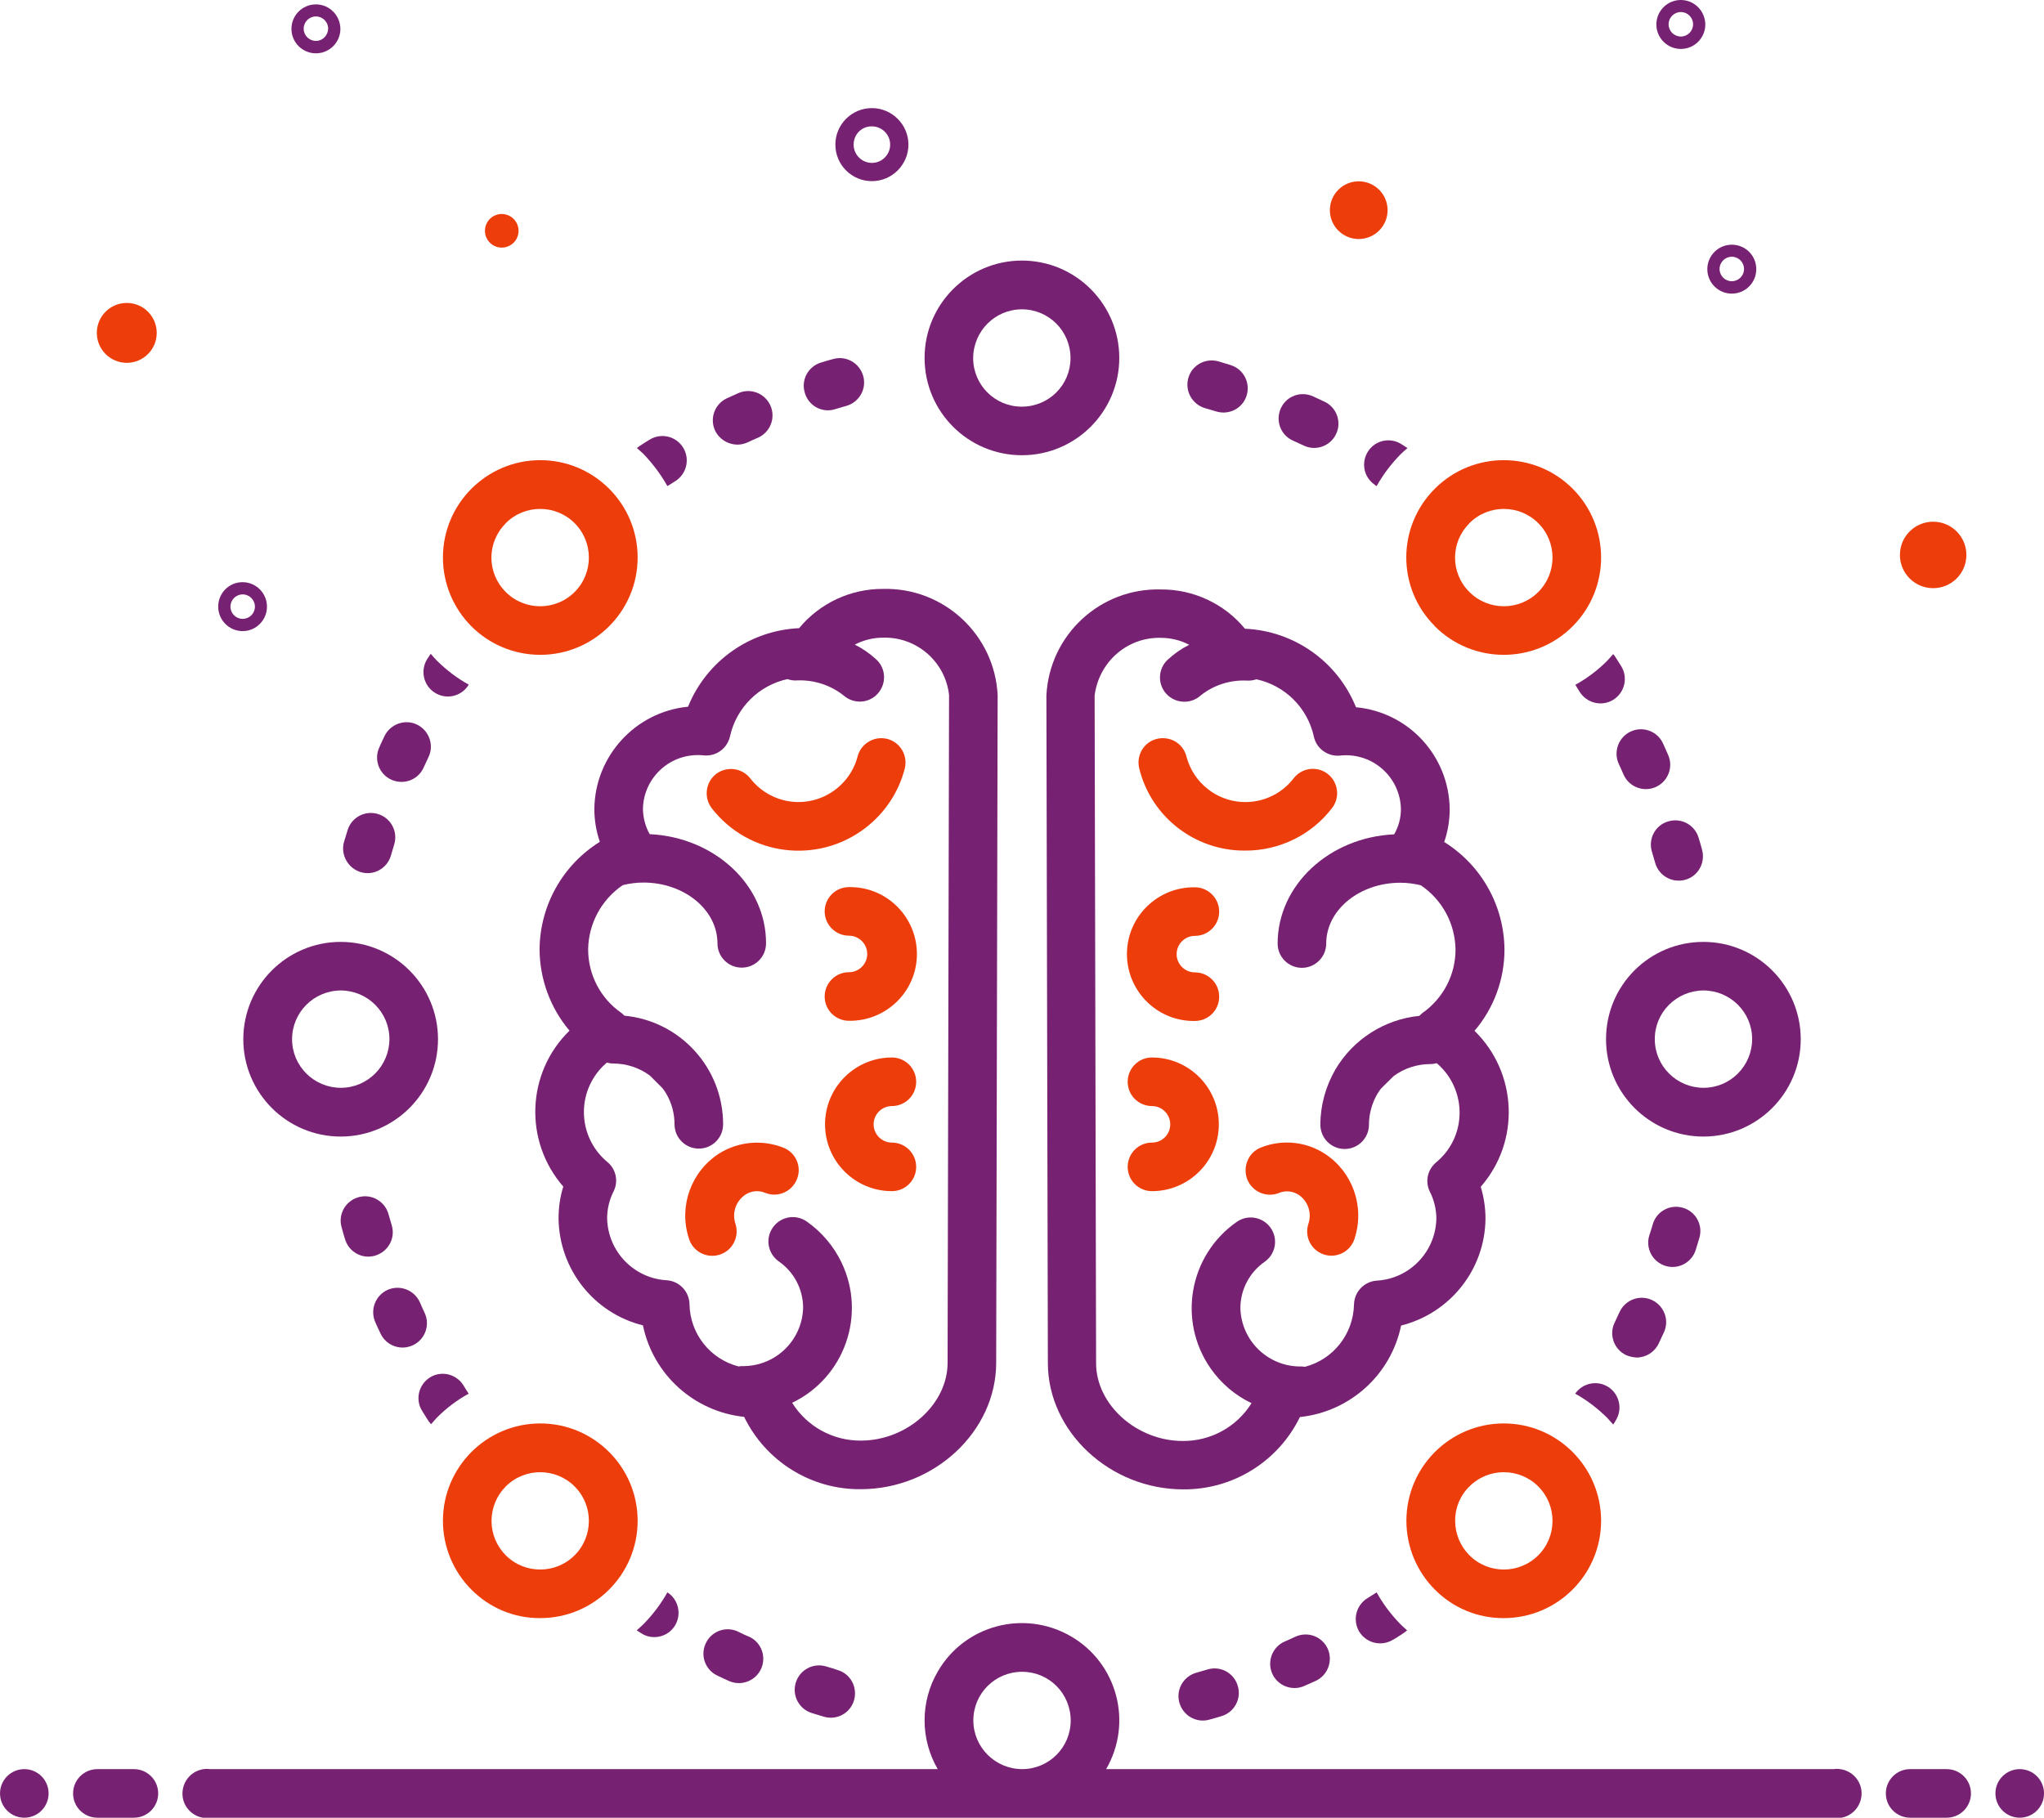 <?xml version="1.0" encoding="utf-8"?>
<!-- Generator: Adobe Illustrator 23.0.3, SVG Export Plug-In . SVG Version: 6.00 Build 0)  -->
<svg version="1.1" id="Layer_1" xmlns="http://www.w3.org/2000/svg" xmlns:xlink="http://www.w3.org/1999/xlink" x="0px" y="0px"
	 viewBox="0 0 111.91 99.54" style="enable-background:new 0 0 111.91 99.54;" xml:space="preserve">
<style type="text/css">
	.st0{fill:#772172;}
	.st1{fill:#ED3D0B;}
</style>
<g id="Group_5004" transform="translate(-78.629 -84.511)">
	<circle id="Ellipse_525" class="st0" cx="79.96" cy="182.72" r="1.33"/>
	<path id="Path_2827" class="st0" d="M85.96,181.39h-2c-0.74,0-1.33,0.6-1.33,1.33c0,0.74,0.6,1.33,1.33,1.33h2
		c0.74,0,1.33-0.6,1.33-1.33C87.29,181.98,86.69,181.39,85.96,181.39z"/>
	<path id="Path_2828" class="st0" d="M111.17,128.81c0,0.61,0.1,1.22,0.3,1.8c-2.04,1.27-3.28,3.49-3.3,5.89
		c0.01,1.63,0.59,3.21,1.64,4.45c-2.36,2.3-2.51,6.05-0.34,8.54c-0.18,0.56-0.26,1.15-0.26,1.74c0.03,2.78,1.93,5.19,4.62,5.86
		c0.56,2.7,2.8,4.72,5.54,5.01c1.19,2.44,3.67,3.99,6.39,3.96c4.02,0,7.41-3.17,7.41-6.92l0.08-36.57
		c-0.17-3.31-2.95-5.89-6.27-5.81c-1.78-0.01-3.47,0.78-4.6,2.15c-2.69,0.12-5.07,1.8-6.08,4.3
		C113.42,123.49,111.2,125.91,111.17,128.81z M114.2,130.19c-0.24-0.42-0.36-0.9-0.37-1.38c0.03-1.66,1.4-2.98,3.06-2.95
		c0.1,0,0.2,0.01,0.3,0.02c0.67,0.05,1.27-0.4,1.41-1.06c0.35-1.56,1.58-2.78,3.14-3.12c0.18,0.06,0.37,0.09,0.56,0.07
		c0.91-0.03,1.8,0.26,2.51,0.82c0.55,0.49,1.39,0.45,1.88-0.1s0.45-1.39-0.1-1.88c-0.35-0.32-0.74-0.59-1.16-0.8
		c0.48-0.25,1.01-0.38,1.55-0.38c1.84-0.05,3.41,1.32,3.61,3.14l-0.08,36.57c0,2.27-2.22,4.26-4.75,4.26
		c-1.53,0.01-2.95-0.77-3.76-2.07c2.87-1.38,4.08-4.82,2.7-7.69c-0.43-0.89-1.08-1.66-1.89-2.23c-0.6-0.43-1.43-0.29-1.86,0.31
		c-0.43,0.6-0.29,1.43,0.31,1.86l0,0c0.84,0.58,1.34,1.53,1.34,2.55c-0.05,1.81-1.55,3.23-3.36,3.19c-0.06,0-0.11,0.01-0.17,0.02
		c-1.56-0.4-2.66-1.79-2.69-3.4c-0.01-0.7-0.55-1.27-1.24-1.32c-1.81-0.1-3.23-1.58-3.27-3.39c0-0.51,0.12-1.02,0.35-1.47
		c0.28-0.55,0.14-1.22-0.33-1.61c-1.51-1.25-1.73-3.48-0.48-5c0.13-0.16,0.28-0.31,0.44-0.45c0.11,0.03,0.23,0.05,0.35,0.05
		c0.72,0,1.43,0.23,2.01,0.66l0.69,0.69c0.08,0.1,0.15,0.2,0.21,0.31c0.3,0.51,0.45,1.09,0.45,1.67c0,0.74,0.6,1.33,1.33,1.33
		c0.74,0,1.33-0.6,1.33-1.33l0,0c0-3.08-2.34-5.66-5.41-5.95c-0.05-0.06-0.1-0.11-0.16-0.15c-1.14-0.79-1.82-2.09-1.82-3.48
		c0.02-1.41,0.73-2.73,1.9-3.52c0.37-0.09,0.75-0.14,1.12-0.14c2.24,0,4.06,1.49,4.06,3.33c0,0.74,0.6,1.33,1.33,1.33
		c0.74,0,1.33-0.6,1.33-1.33C120.58,132.97,117.75,130.36,114.2,130.19z"/>
	<path id="Path_2829" class="st0" d="M135.92,122.59l0.08,36.56c0,3.75,3.39,6.92,7.41,6.92c2.72,0.02,5.2-1.52,6.39-3.96
		c2.74-0.29,4.98-2.31,5.54-5.01c2.7-0.68,4.6-3.09,4.62-5.86c0-0.59-0.09-1.18-0.26-1.74c2.17-2.48,2.02-6.23-0.34-8.54
		c1.06-1.24,1.64-2.82,1.64-4.45c-0.02-2.4-1.26-4.62-3.3-5.89c0.2-0.58,0.3-1.19,0.3-1.8c-0.03-2.9-2.24-5.31-5.13-5.58
		c-1.01-2.5-3.38-4.18-6.08-4.3c-1.13-1.37-2.82-2.16-4.6-2.15C138.87,116.7,136.09,119.27,135.92,122.59z M142.19,119.44
		c0.54,0,1.07,0.13,1.55,0.38c-0.42,0.21-0.81,0.48-1.16,0.8c-0.55,0.49-0.59,1.34-0.1,1.88s1.34,0.59,1.88,0.1
		c0.71-0.57,1.61-0.86,2.52-0.82c0.18,0.01,0.37-0.01,0.54-0.07c1.57,0.34,2.79,1.56,3.14,3.12c0.13,0.66,0.74,1.11,1.41,1.06
		c0.1-0.01,0.2-0.02,0.3-0.02c1.66-0.03,3.03,1.29,3.06,2.95c0,0.49-0.13,0.96-0.37,1.38c-3.55,0.16-6.38,2.78-6.38,5.98
		c0,0.74,0.6,1.33,1.33,1.33s1.33-0.6,1.33-1.33c0-1.84,1.82-3.33,4.06-3.33c0.38,0,0.76,0.05,1.12,0.14
		c1.17,0.79,1.88,2.1,1.9,3.52c0,1.39-0.68,2.68-1.82,3.48c-0.06,0.05-0.11,0.1-0.16,0.15c-1.91,0.19-3.62,1.28-4.6,2.94
		c-0.53,0.92-0.82,1.96-0.82,3.02c0,0.74,0.6,1.33,1.33,1.33c0.74,0,1.33-0.6,1.33-1.33c0-0.59,0.16-1.16,0.45-1.67
		c0.06-0.11,0.14-0.21,0.21-0.31l0.69-0.68c0.58-0.43,1.29-0.66,2.01-0.66c0.12,0,0.24-0.02,0.35-0.05c1.49,1.27,1.68,3.51,0.41,5
		c-0.14,0.16-0.29,0.31-0.45,0.44c-0.47,0.4-0.61,1.06-0.33,1.61c0.23,0.46,0.35,0.96,0.35,1.47c-0.04,1.81-1.46,3.29-3.27,3.39
		c-0.69,0.05-1.23,0.62-1.24,1.32c-0.04,1.61-1.14,3-2.69,3.4c-0.06-0.01-0.11-0.02-0.17-0.02c-1.81,0.04-3.31-1.38-3.36-3.19
		c0-1.02,0.5-1.97,1.34-2.55c0.6-0.43,0.74-1.26,0.31-1.86c-0.43-0.6-1.26-0.74-1.86-0.31l0,0c-2.61,1.83-3.24,5.42-1.41,8.03
		c0.57,0.81,1.33,1.46,2.23,1.89c-0.81,1.3-2.23,2.08-3.76,2.07c-2.53,0-4.75-1.99-4.75-4.26l-0.08-36.56
		C138.79,120.76,140.35,119.39,142.19,119.44L142.19,119.44z"/>
	<path id="Path_2830" class="st0" d="M134.58,109.44c2.94,0,5.33-2.39,5.33-5.33c0-2.94-2.39-5.33-5.33-5.33
		c-2.94,0-5.33,2.39-5.33,5.33C129.25,107.06,131.64,109.44,134.58,109.44C134.58,109.44,134.58,109.44,134.58,109.44z
		 M134.58,101.45c1.47,0,2.66,1.19,2.66,2.67s-1.19,2.66-2.67,2.66c-1.47,0-2.66-1.19-2.66-2.66
		C131.92,102.64,133.11,101.45,134.58,101.45L134.58,101.45z"/>
	<path id="Path_2831" class="st0" d="M166.56,141.42c0,2.94,2.39,5.33,5.33,5.33c2.94,0,5.33-2.39,5.33-5.33
		c0-2.94-2.39-5.33-5.33-5.33C168.94,136.09,166.56,138.47,166.56,141.42C166.56,141.42,166.56,141.42,166.56,141.42z
		 M171.89,138.75c1.47,0,2.67,1.19,2.67,2.66c0,1.47-1.19,2.67-2.66,2.67c-1.47,0-2.67-1.19-2.67-2.66c0,0,0,0,0,0
		C169.22,139.95,170.42,138.76,171.89,138.75z"/>
	<path id="Path_2832" class="st0" d="M97.28,146.75c2.94,0,5.33-2.39,5.33-5.33c0-2.94-2.39-5.33-5.33-5.33
		c-2.94,0-5.33,2.39-5.33,5.33C91.95,144.36,94.34,146.75,97.28,146.75C97.28,146.75,97.28,146.75,97.28,146.75z M97.28,138.75
		c1.47,0,2.67,1.19,2.67,2.66s-1.19,2.67-2.66,2.67c-1.47,0-2.67-1.19-2.67-2.66c0,0,0,0,0,0
		C94.62,139.95,95.81,138.76,97.28,138.75L97.28,138.75z"/>
	<path id="Path_2833" class="st1" d="M160.96,173.12c2.94,0,5.33-2.39,5.33-5.33c0-2.94-2.39-5.33-5.33-5.33
		c-2.94,0-5.33,2.39-5.33,5.33c0,1.41,0.56,2.77,1.56,3.77C158.19,172.57,159.55,173.13,160.96,173.12z M159.08,165.91
		c1.04-1.04,2.73-1.04,3.77,0c1.04,1.04,1.04,2.73,0,3.77c-1.04,1.04-2.73,1.04-3.77,0c-0.5-0.5-0.78-1.18-0.78-1.88
		C158.29,167.09,158.57,166.41,159.08,165.91L159.08,165.91z"/>
	<path id="Path_2834" class="st1" d="M108.21,120.37c2.94,0,5.33-2.39,5.33-5.33c0-2.94-2.39-5.33-5.33-5.33
		c-2.94,0-5.33,2.39-5.33,5.33c0,1.41,0.56,2.77,1.56,3.77C105.44,119.81,106.79,120.37,108.21,120.37z M106.32,113.16
		c1.04-1.04,2.73-1.04,3.77,0c1.04,1.04,1.04,2.73,0,3.77c-1.04,1.04-2.73,1.04-3.77,0c0,0,0,0,0,0c-1.04-1.03-1.05-2.7-0.02-3.74
		C106.31,113.17,106.31,113.16,106.32,113.16z"/>
	<path id="Path_2835" class="st1" d="M108.21,173.12c2.94,0,5.33-2.39,5.33-5.33c0-2.94-2.39-5.33-5.33-5.33
		c-2.94,0-5.33,2.39-5.33,5.33c0,1.41,0.56,2.77,1.56,3.77C105.44,172.57,106.79,173.13,108.21,173.12z M106.32,165.91
		c1.04-1.04,2.73-1.04,3.77,0c1.04,1.04,1.04,2.73,0,3.77c-1.04,1.04-2.73,1.04-3.77,0c-0.5-0.5-0.78-1.18-0.78-1.88
		C105.54,167.09,105.82,166.41,106.32,165.91z"/>
	<path id="Path_2836" class="st0" d="M118.99,108.86c0.19,0,0.38-0.04,0.56-0.12c0.19-0.09,0.39-0.18,0.58-0.26
		c0.67-0.3,0.98-1.08,0.68-1.76c-0.3-0.67-1.08-0.98-1.76-0.68c-0.21,0.09-0.42,0.19-0.62,0.28c-0.67,0.31-0.96,1.1-0.65,1.77
		C118,108.55,118.47,108.85,118.99,108.86L118.99,108.86z"/>
	<path id="Path_2837" class="st0" d="M123.96,106.98c0.13,0,0.26-0.02,0.38-0.06c0.2-0.06,0.41-0.12,0.62-0.18
		c0.71-0.2,1.13-0.93,0.93-1.64c-0.2-0.71-0.93-1.13-1.64-0.93c-0.22,0.06-0.44,0.12-0.66,0.19c-0.71,0.21-1.11,0.95-0.9,1.65
		C122.85,106.59,123.37,106.98,123.96,106.98L123.96,106.98z"/>
	<path id="Path_2838" class="st0" d="M153.93,111.09l0.07,0.04c0.36-0.64,0.8-1.22,1.31-1.74c0.12-0.12,0.25-0.23,0.38-0.34
		c-0.11-0.07-0.21-0.14-0.32-0.21c-0.62-0.4-1.44-0.23-1.84,0.39s-0.23,1.44,0.39,1.84C153.92,111.08,153.92,111.08,153.93,111.09
		L153.93,111.09z"/>
	<path id="Path_2839" class="st0" d="M119.1,173.89c-0.65-0.35-1.46-0.1-1.8,0.55c-0.35,0.65-0.1,1.46,0.55,1.8
		c0.03,0.02,0.07,0.03,0.1,0.05c0.21,0.1,0.42,0.2,0.63,0.29c0.68,0.28,1.46-0.05,1.74-0.73c0.26-0.64-0.01-1.38-0.63-1.69
		C119.49,174.08,119.29,173.99,119.1,173.89z"/>
	<path id="Path_2840" class="st0" d="M123.87,175.77c-0.7-0.22-1.45,0.17-1.67,0.88c-0.22,0.7,0.17,1.45,0.88,1.67
		c0.22,0.07,0.44,0.13,0.66,0.2c0.71,0.21,1.45-0.2,1.65-0.91s-0.2-1.45-0.91-1.65C124.28,175.89,124.08,175.83,123.87,175.77z"/>
	<path id="Path_2841" class="st0" d="M102.11,162.36c0.04,0.05,0.08,0.1,0.12,0.14c0.11-0.12,0.21-0.24,0.32-0.36
		c0.52-0.52,1.1-0.96,1.74-1.31c-0.1-0.15-0.2-0.31-0.29-0.46c-0.39-0.62-1.21-0.82-1.83-0.43s-0.82,1.21-0.43,1.83
		C101.86,161.97,101.99,162.17,102.11,162.36z"/>
	<path id="Path_2842" class="st0" d="M114.45,174.16c0.74,0,1.33-0.59,1.33-1.33c0-0.45-0.23-0.88-0.61-1.12l0,0
		c-0.36,0.64-0.8,1.22-1.31,1.74c-0.12,0.12-0.25,0.23-0.37,0.34c0.08,0.05,0.17,0.11,0.25,0.16
		C113.95,174.09,114.2,174.16,114.45,174.16z"/>
	<path id="Path_2843" class="st0" d="M99.46,157.53c0.31,0.67,1.1,0.96,1.77,0.65c0.67-0.31,0.96-1.1,0.65-1.77
		c-0.09-0.19-0.18-0.39-0.26-0.58c-0.3-0.67-1.08-0.98-1.76-0.69c-0.67,0.3-0.98,1.08-0.69,1.76l0,0
		C99.27,157.12,99.36,157.33,99.46,157.53z"/>
	<path id="Path_2844" class="st0" d="M100.08,151.62c-0.06-0.2-0.12-0.41-0.18-0.62c-0.2-0.71-0.93-1.13-1.64-0.93
		c-0.71,0.2-1.13,0.93-0.93,1.64c0.06,0.22,0.12,0.44,0.19,0.66c0.21,0.71,0.95,1.11,1.65,0.9S100.29,152.33,100.08,151.62z"/>
	<path id="Path_2845" class="st0" d="M102.43,122.44c0.62,0.4,1.44,0.22,1.84-0.4c0,0,0,0,0,0l0.02-0.04
		c-0.64-0.35-1.22-0.8-1.74-1.31c-0.12-0.12-0.23-0.25-0.34-0.38c-0.06,0.1-0.12,0.19-0.19,0.29
		C101.63,121.22,101.81,122.05,102.43,122.44z"/>
	<path id="Path_2846" class="st0" d="M100.06,127.21c0.67,0.3,1.46,0.01,1.76-0.66c0,0,0,0,0,0c0.09-0.2,0.18-0.39,0.27-0.58
		c0.32-0.66,0.03-1.46-0.63-1.78s-1.46-0.03-1.78,0.63c-0.1,0.21-0.2,0.42-0.29,0.63C99.09,126.12,99.39,126.91,100.06,127.21
		C100.06,127.21,100.06,127.21,100.06,127.21z"/>
	<path id="Path_2847" class="st0" d="M98.38,132.27c0.71,0.21,1.44-0.2,1.65-0.9c0,0,0,0,0,0c0.06-0.21,0.12-0.41,0.18-0.61
		c0.22-0.7-0.17-1.45-0.88-1.67c-0.7-0.22-1.45,0.17-1.67,0.88l0,0c-0.07,0.22-0.13,0.44-0.2,0.66
		C97.27,131.32,97.68,132.06,98.38,132.27z"/>
	<path id="Path_2848" class="st0" d="M115.17,111.13c0.14-0.09,0.28-0.18,0.43-0.27c0.62-0.39,0.82-1.21,0.43-1.84
		s-1.21-0.82-1.84-0.43c-0.19,0.12-0.39,0.24-0.58,0.37c-0.04,0.03-0.08,0.06-0.11,0.09c0.12,0.11,0.25,0.21,0.37,0.33
		C114.37,109.91,114.81,110.49,115.17,111.13z"/>
	<path id="Path_2849" class="st0" d="M149.42,108.64c0.2,0.09,0.39,0.18,0.59,0.27c0.66,0.32,1.46,0.03,1.77-0.63
		c0.32-0.66,0.03-1.46-0.63-1.77l0,0c-0.21-0.1-0.42-0.2-0.62-0.29c-0.67-0.31-1.46-0.03-1.77,0.64c-0.31,0.67-0.03,1.46,0.64,1.77
		C149.4,108.63,149.41,108.63,149.42,108.64L149.42,108.64z"/>
	<path id="Path_2850" class="st0" d="M144.6,106.86c0.21,0.06,0.41,0.12,0.61,0.18c0.7,0.22,1.45-0.16,1.67-0.86
		c0.22-0.7-0.16-1.45-0.86-1.67c-0.01,0-0.01,0-0.02-0.01c-0.22-0.07-0.44-0.13-0.66-0.2c-0.71-0.2-1.45,0.2-1.65,0.91
		C143.49,105.92,143.9,106.65,144.6,106.86L144.6,106.86L144.6,106.86z"/>
	<path id="Path_2851" class="st0" d="M149.55,174.14c-0.19,0.09-0.39,0.18-0.58,0.26c-0.67,0.29-0.98,1.08-0.69,1.75
		s1.08,0.98,1.75,0.69c0.21-0.09,0.42-0.19,0.63-0.28c0.67-0.31,0.96-1.1,0.66-1.77C151.01,174.12,150.22,173.83,149.55,174.14
		L149.55,174.14L149.55,174.14z"/>
	<path id="Path_2852" class="st0" d="M165.12,122.4c0.39,0.62,1.21,0.82,1.84,0.43c0.62-0.39,0.82-1.21,0.43-1.84
		c-0.12-0.2-0.25-0.39-0.37-0.58c-0.02-0.03-0.05-0.05-0.07-0.08c-0.11,0.12-0.21,0.25-0.33,0.37c-0.52,0.52-1.1,0.96-1.74,1.31
		C164.95,122.14,165.04,122.27,165.12,122.4z"/>
	<path id="Path_2853" class="st0" d="M169.07,131.14c0.06,0.2,0.12,0.41,0.18,0.62c0.2,0.71,0.93,1.12,1.64,0.93
		s1.12-0.93,0.93-1.64c-0.06-0.22-0.12-0.44-0.19-0.66c-0.21-0.71-0.95-1.11-1.66-0.9C169.26,129.69,168.86,130.44,169.07,131.14z"
		/>
	<path id="Path_2854" class="st0" d="M167.26,126.35c0.09,0.19,0.18,0.39,0.26,0.58c0.3,0.67,1.08,0.98,1.76,0.68
		c0.67-0.3,0.98-1.08,0.68-1.76c-0.09-0.21-0.19-0.42-0.28-0.63c-0.31-0.67-1.1-0.96-1.77-0.65S166.95,125.68,167.26,126.35
		L167.26,126.35L167.26,126.35z"/>
	<path id="Path_2855" class="st0" d="M154,171.71c-0.16,0.1-0.33,0.21-0.49,0.31c-0.63,0.38-0.84,1.19-0.47,1.83
		c0.38,0.63,1.19,0.84,1.83,0.47c0.01-0.01,0.03-0.02,0.04-0.02c0.2-0.12,0.39-0.24,0.58-0.37c0.06-0.04,0.12-0.09,0.18-0.14
		c-0.12-0.11-0.24-0.21-0.36-0.33C154.79,172.93,154.35,172.34,154,171.71z"/>
	<path id="Path_2856" class="st0" d="M166.95,162.52c0.05-0.07,0.1-0.14,0.14-0.22c0.39-0.62,0.21-1.44-0.41-1.84
		c-0.6-0.38-1.4-0.22-1.81,0.37c0.64,0.35,1.22,0.8,1.74,1.31C166.73,162.27,166.84,162.39,166.95,162.52z"/>
	<path id="Path_2857" class="st0" d="M144.75,175.93c-0.21,0.06-0.41,0.12-0.62,0.18c-0.71,0.2-1.13,0.93-0.93,1.64
		s0.93,1.13,1.64,0.93c0.22-0.06,0.44-0.12,0.66-0.19c0.71-0.21,1.11-0.95,0.9-1.65C146.2,176.13,145.46,175.72,144.75,175.93
		L144.75,175.93L144.75,175.93z"/>
	<path id="Path_2858" class="st0" d="M171.47,152.96c0.07-0.22,0.13-0.44,0.2-0.66c0.21-0.71-0.2-1.45-0.9-1.65
		c-0.71-0.21-1.45,0.2-1.65,0.9l0,0c-0.06,0.21-0.12,0.41-0.19,0.61c-0.22,0.7,0.17,1.45,0.88,1.67
		C170.5,154.05,171.25,153.66,171.47,152.96L171.47,152.96L171.47,152.96z"/>
	<path id="Path_2859" class="st0" d="M168.24,158.85c0.51,0,0.98-0.3,1.2-0.76c0.1-0.21,0.2-0.42,0.29-0.62
		c0.31-0.67,0.01-1.46-0.66-1.77s-1.46-0.01-1.77,0.66l0,0c-0.09,0.2-0.18,0.39-0.27,0.58c-0.32,0.66-0.04,1.46,0.63,1.78
		C167.85,158.8,168.04,158.84,168.24,158.85L168.24,158.85z"/>
	<path id="Path_2860" class="st1" d="M157.19,118.81c2.08,2.08,5.46,2.08,7.54,0c2.08-2.08,2.08-5.46,0-7.54s-5.46-2.08-7.54,0
		c0,0,0,0,0,0c-2.08,2.07-2.09,5.43-0.02,7.51C157.18,118.79,157.18,118.8,157.19,118.81z M159.08,113.16
		c1.04-1.04,2.73-1.04,3.77,0c1.04,1.04,1.04,2.73,0,3.77c-1.04,1.04-2.73,1.04-3.77,0c0,0,0,0,0,0c-1.04-1.03-1.05-2.7-0.02-3.74
		C159.06,113.17,159.07,113.17,159.08,113.16L159.08,113.16z"/>
	<path id="Path_2861" class="st1" d="M128.17,126.58c0.17-0.72-0.27-1.44-0.98-1.61s-1.44,0.27-1.61,0.98
		c-0.48,1.78-2.31,2.84-4.09,2.37c-0.71-0.19-1.33-0.6-1.78-1.18c-0.45-0.58-1.28-0.69-1.87-0.25c-0.58,0.45-0.69,1.28-0.25,1.87
		l0,0c2.02,2.62,5.79,3.11,8.42,1.09C127.08,129.03,127.84,127.88,128.17,126.58L128.17,126.58z"/>
	<path id="Path_2862" class="st1" d="M118,147.68c-1.54,0.99-2.22,2.89-1.66,4.63c0.2,0.71,0.94,1.12,1.65,0.92
		c0.71-0.2,1.12-0.94,0.92-1.65c-0.01-0.02-0.01-0.05-0.02-0.07c-0.19-0.59,0.03-1.23,0.55-1.58c0.32-0.21,0.72-0.25,1.08-0.1
		c0.68,0.28,1.46-0.05,1.74-0.74c0.28-0.68-0.05-1.46-0.74-1.73C120.36,146.9,119.05,147.02,118,147.68z"/>
	<path id="Path_2863" class="st1" d="M125.11,133.09c-0.74,0-1.33,0.6-1.33,1.33s0.6,1.33,1.33,1.33l0,0c0.55,0,1,0.45,1,1
		s-0.45,1-1,1c-0.74,0-1.33,0.6-1.33,1.33c0,0.74,0.6,1.33,1.33,1.33c2.02,0.03,3.69-1.58,3.72-3.6s-1.58-3.69-3.6-3.72
		C125.19,133.09,125.15,133.09,125.11,133.09L125.11,133.09z"/>
	<path id="Path_2864" class="st1" d="M127.46,145.08c0.74,0,1.33-0.6,1.33-1.33c0-0.74-0.6-1.33-1.33-1.33
		c-2.02,0-3.66,1.64-3.66,3.66s1.64,3.66,3.66,3.66c0.74,0,1.33-0.6,1.33-1.33c0-0.74-0.6-1.33-1.33-1.33c-0.55,0-1-0.45-1-1
		S126.91,145.08,127.46,145.08L127.46,145.08z"/>
	<path id="Path_2865" class="st1" d="M146.8,131.09c1.86,0.01,3.63-0.85,4.76-2.33c0.45-0.58,0.34-1.42-0.24-1.87
		c-0.58-0.45-1.42-0.34-1.87,0.25l0,0c-1.13,1.46-3.23,1.72-4.68,0.59c-0.58-0.45-0.99-1.07-1.18-1.78
		c-0.17-0.72-0.89-1.15-1.61-0.98s-1.15,0.89-0.98,1.61C141.65,129.25,144.06,131.11,146.8,131.09z"/>
	<path id="Path_2866" class="st1" d="M146.92,149.1c0.28,0.68,1.05,1.01,1.73,0.74c0.35-0.15,0.76-0.11,1.08,0.1
		c0.51,0.34,0.73,0.99,0.54,1.57c-0.24,0.7,0.13,1.45,0.82,1.69c0.7,0.24,1.45-0.13,1.69-0.82c0.01-0.02,0.02-0.05,0.02-0.07
		c0.56-1.74-0.12-3.64-1.65-4.63c-1.05-0.67-2.36-0.79-3.51-0.32C146.98,147.63,146.65,148.41,146.92,149.1
		C146.92,149.09,146.92,149.09,146.92,149.1z"/>
	<path id="Path_2867" class="st1" d="M144.05,140.42c0.74,0,1.33-0.6,1.33-1.33c0-0.74-0.6-1.33-1.33-1.33l0,0c-0.55,0-1-0.45-1-1
		s0.45-1,1-1c0.74,0,1.33-0.6,1.33-1.33s-0.6-1.33-1.33-1.33c-2.02-0.03-3.69,1.58-3.72,3.6s1.58,3.69,3.6,3.72
		C143.97,140.42,144.01,140.42,144.05,140.42L144.05,140.42z"/>
	<path id="Path_2868" class="st1" d="M141.7,147.08c-0.74,0-1.33,0.6-1.33,1.33c0,0.74,0.6,1.33,1.33,1.33
		c2.02,0,3.66-1.64,3.66-3.66s-1.64-3.66-3.66-3.66c-0.74,0-1.33,0.6-1.33,1.33c0,0.74,0.6,1.33,1.33,1.33c0.55,0,1,0.45,1,1
		S142.26,147.08,141.7,147.08L141.7,147.08z"/>
	<path id="Path_2869" class="st0" d="M185.21,181.39h-2c-0.74,0-1.33,0.6-1.33,1.33c0,0.74,0.6,1.33,1.33,1.33h2
		c0.74,0,1.33-0.6,1.33-1.33C186.54,181.98,185.94,181.39,185.21,181.39z"/>
	<circle id="Ellipse_526" class="st0" cx="189.21" cy="182.72" r="1.33"/>
	<path id="Path_2870" class="st0" d="M179.03,181.39h-39.84c1.48-2.55,0.61-5.81-1.94-7.28s-5.81-0.61-7.28,1.94
		c-0.96,1.65-0.96,3.69,0,5.34H90.14c-0.74-0.1-1.41,0.42-1.51,1.16c-0.1,0.74,0.42,1.41,1.16,1.51c0.12,0.02,0.23,0.02,0.35,0
		h88.89c0.74,0.1,1.41-0.42,1.51-1.16c0.1-0.74-0.42-1.41-1.16-1.51C179.26,181.37,179.14,181.37,179.03,181.39z M131.92,178.72
		c0-1.47,1.19-2.66,2.67-2.66s2.66,1.19,2.66,2.67c0,1.47-1.19,2.66-2.66,2.66C133.11,181.38,131.92,180.19,131.92,178.72z"/>
	<g id="Group_5004-2" transform="translate(90.576 84.511)">
		<path id="Path_2871" class="st0" d="M35.79,9.92c1.1,0,2-0.9,2-2s-0.9-2-2-2c-1.1,0-2,0.89-2,2C33.79,9.02,34.68,9.92,35.79,9.92z
			 M35.79,6.92c0.55,0,1,0.45,1,1s-0.45,1-1,1s-1-0.45-1-1C34.79,7.36,35.23,6.91,35.79,6.92C35.79,6.91,35.79,6.91,35.79,6.92
			L35.79,6.92z"/>
		<path id="Path_2872" class="st0" d="M82.87,13.4c-0.74,0-1.34,0.6-1.34,1.34s0.6,1.34,1.34,1.34s1.34-0.6,1.34-1.34
			C84.21,13.99,83.61,13.4,82.87,13.4z M82.87,15.4c-0.37,0-0.67-0.3-0.67-0.67s0.3-0.67,0.67-0.67s0.67,0.3,0.67,0.67l0,0
			C83.54,15.1,83.24,15.4,82.87,15.4z"/>
		<path id="Path_2873" class="st0" d="M5.35,0.24c-0.74,0-1.34,0.6-1.34,1.34s0.6,1.34,1.34,1.34c0.74,0,1.34-0.6,1.34-1.34
			C6.68,0.84,6.09,0.24,5.35,0.24z M5.35,2.24c-0.37,0-0.67-0.3-0.67-0.67s0.3-0.67,0.67-0.67s0.67,0.3,0.67,0.67l0,0
			C6.01,1.94,5.72,2.24,5.35,2.24z"/>
		<path id="Path_2874" class="st0" d="M80.08,0c-0.74,0-1.34,0.6-1.34,1.34s0.6,1.34,1.34,1.34c0.74,0,1.34-0.6,1.34-1.34
			C81.41,0.6,80.82,0,80.08,0z M80.08,2c-0.37,0-0.67-0.3-0.67-0.67s0.3-0.67,0.67-0.67s0.67,0.3,0.67,0.67l0,0
			C80.75,1.7,80.45,2,80.08,2C80.08,2,80.08,2,80.08,2L80.08,2z"/>
		<path id="Path_2875" class="st0" d="M2.67,33.22c0-0.74-0.6-1.34-1.34-1.34S0,32.48,0,33.22s0.6,1.34,1.34,1.34
			C2.07,34.56,2.67,33.96,2.67,33.22z M0.67,33.22c0-0.37,0.3-0.67,0.67-0.67s0.67,0.3,0.67,0.67s-0.3,0.67-0.67,0.67l0,0
			C0.97,33.89,0.67,33.59,0.67,33.22C0.67,33.22,0.67,33.22,0.67,33.22L0.67,33.22z"/>
	</g>
	<circle id="Ellipse_527" class="st1" cx="85.57" cy="102.74" r="1.64"/>
	<circle id="Ellipse_528" class="st1" cx="106.1" cy="97.15" r="0.92"/>
	<circle id="Ellipse_529" class="st1" cx="153.02" cy="96.02" r="1.58"/>
	<circle id="Ellipse_530" class="st1" cx="184.47" cy="114.9" r="1.82"/>
</g>
</svg>
